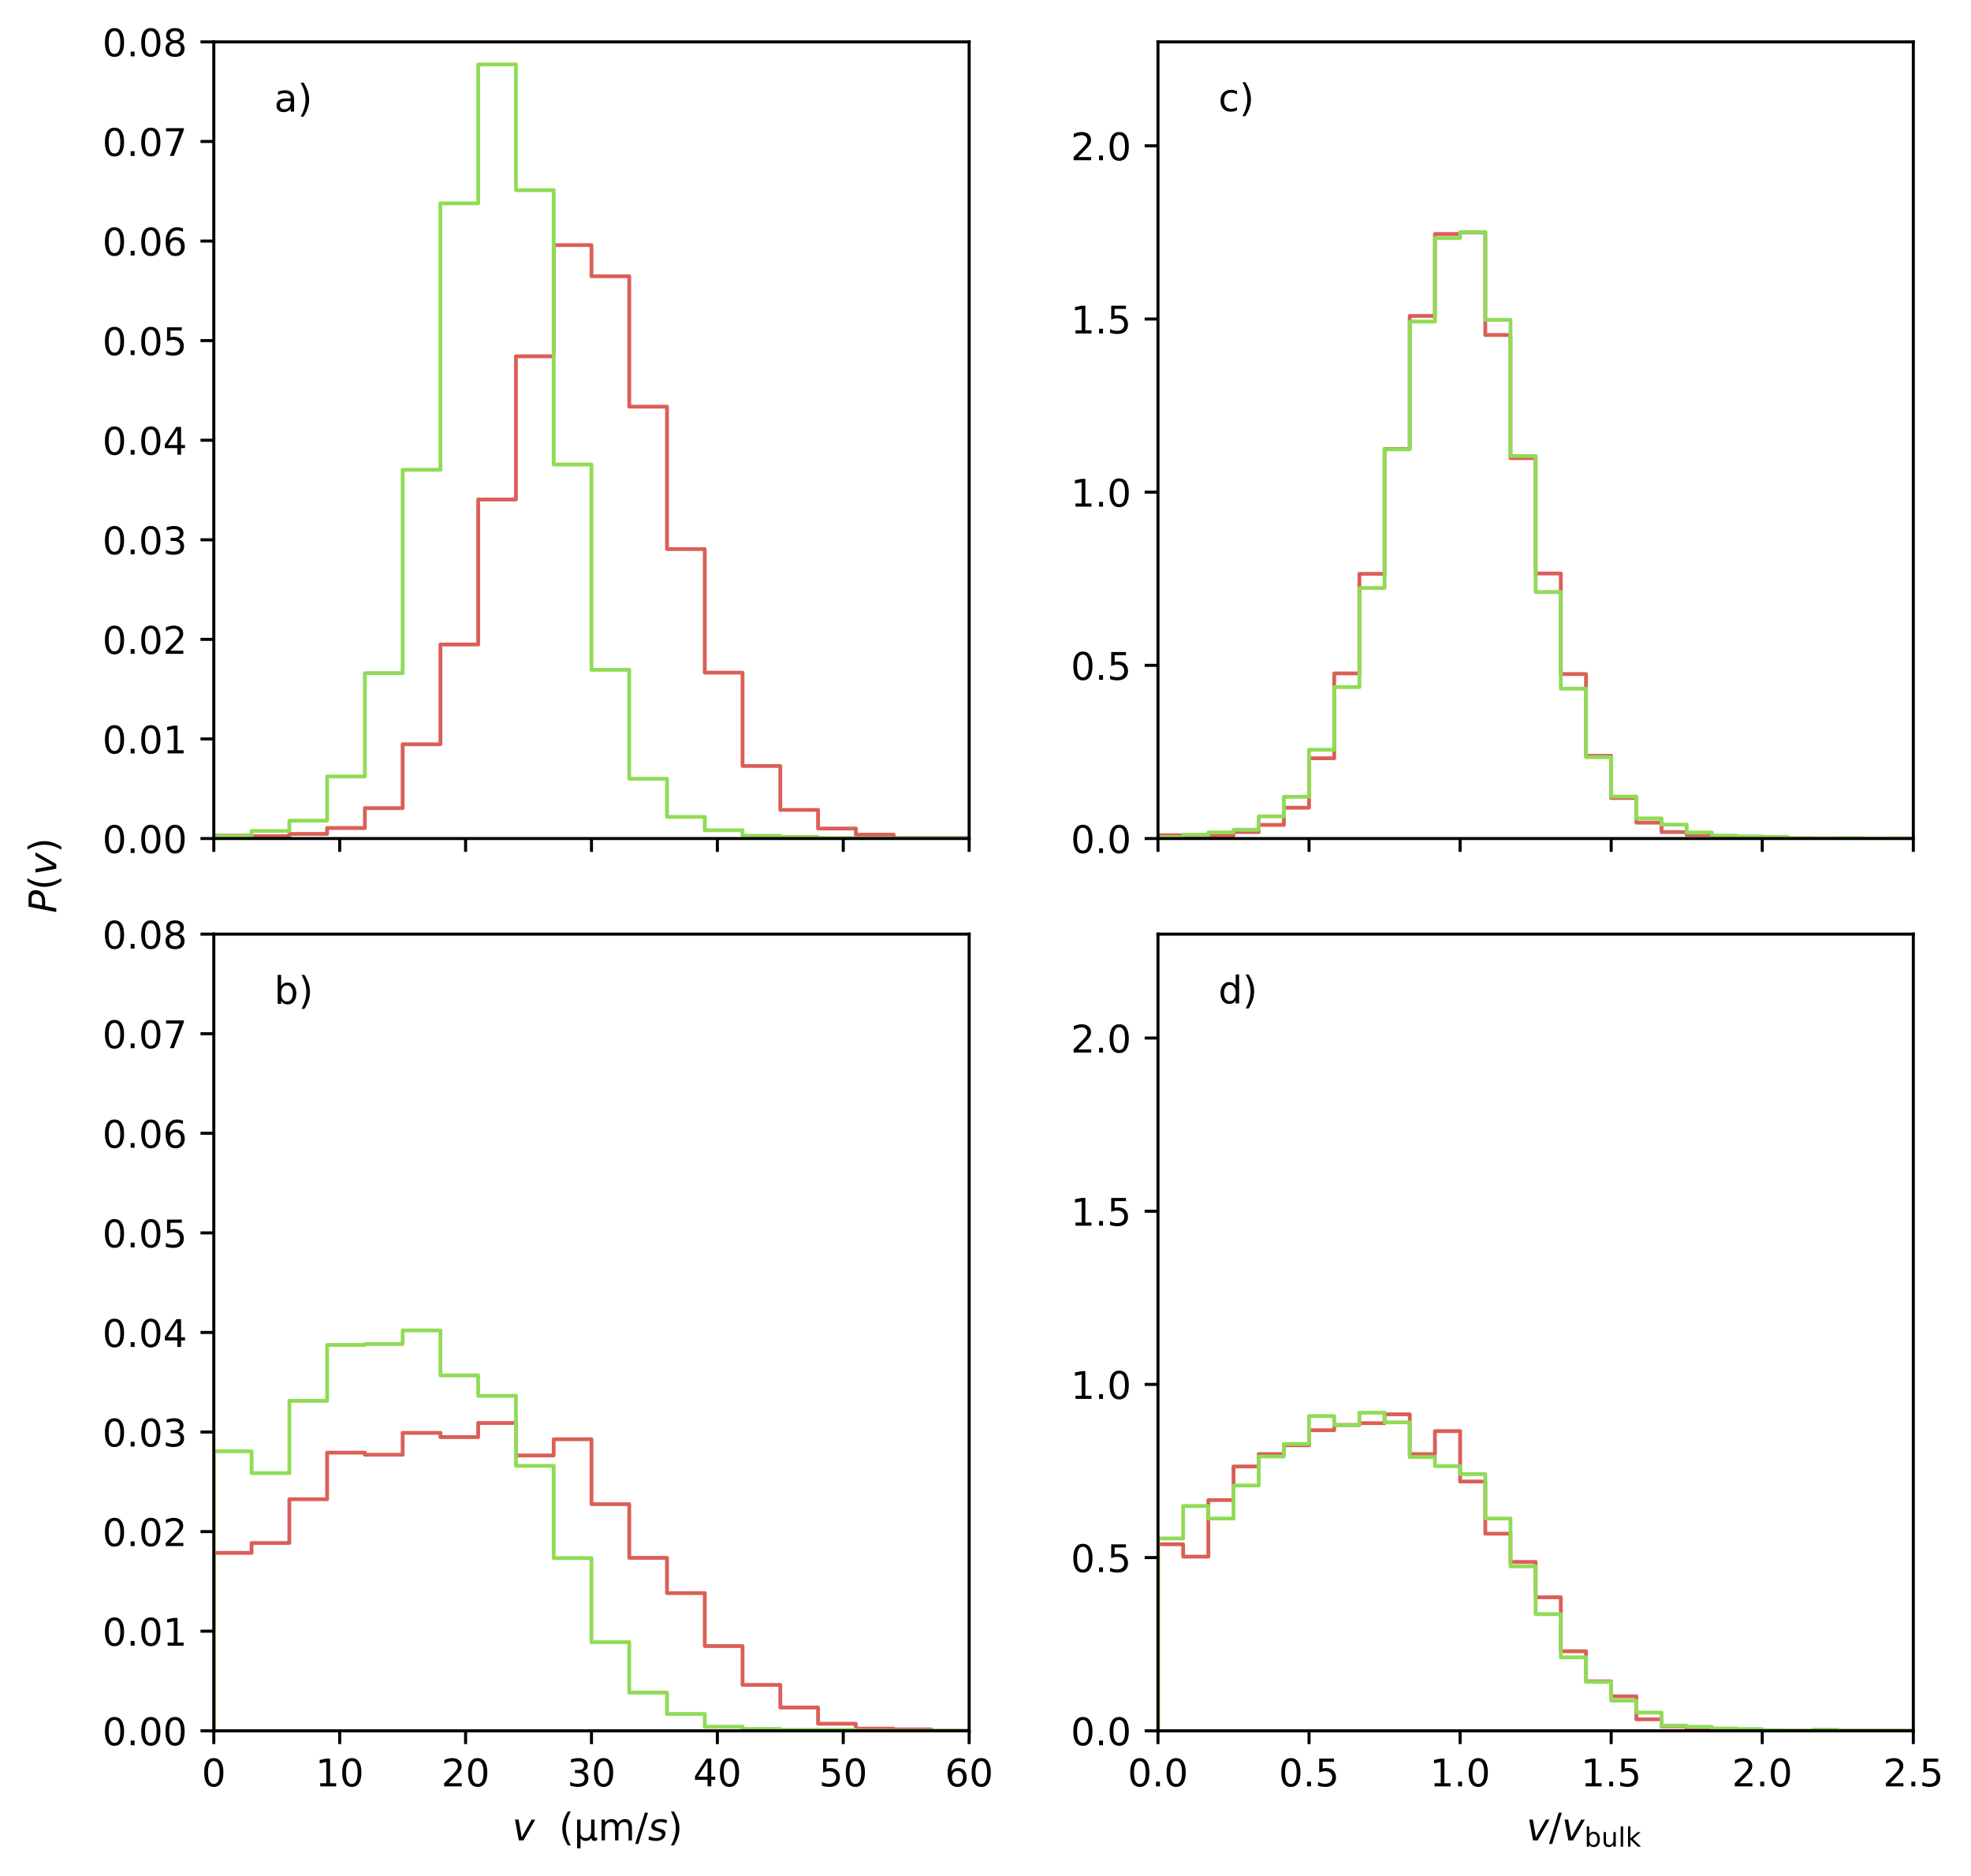 <?xml version="1.0" encoding="utf-8" standalone="no"?>
<!DOCTYPE svg PUBLIC "-//W3C//DTD SVG 1.1//EN"
  "http://www.w3.org/Graphics/SVG/1.1/DTD/svg11.dtd">
<!-- Created with matplotlib (https://matplotlib.org/) -->
<svg height="492.619pt" version="1.1" viewBox="0 0 517.712 492.619" width="517.712pt" xmlns="http://www.w3.org/2000/svg" xmlns:xlink="http://www.w3.org/1999/xlink">
 <defs>
  <style type="text/css">
*{stroke-linecap:butt;stroke-linejoin:round;}
  </style>
 </defs>
 <g id="figure_1">
  <g id="patch_1">
   <path d="M 0 492.619 
L 517.712 492.619 
L 517.712 0 
L 0 0 
z
" style="fill:#ffffff;"/>
  </g>
  <g id="axes_1">
   <g id="patch_2">
    <path d="M 56.16 220.207 
L 254.56 220.207 
L 254.56 10.999 
L 56.16 10.999 
z
" style="fill:#ffffff;"/>
   </g>
   <g id="patch_3">
    <path clip-path="url(#p70bc75ead6)" d="M 56.16 220.207 
L 56.16 219.446 
L 66.08 219.446 
L 66.08 219.573 
L 76 219.573 
L 76 219.002 
L 85.92 219.002 
L 85.92 217.448 
L 95.84 217.448 
L 95.84 212.217 
L 105.76 212.217 
L 105.76 195.443 
L 115.68 195.443 
L 115.68 169.253 
L 125.6 169.253 
L 125.6 131.173 
L 135.52 131.173 
L 135.52 93.568 
L 145.44 93.568 
L 145.44 64.365 
L 155.36 64.365 
L 155.36 72.546 
L 165.28 72.546 
L 165.28 106.79 
L 175.2 106.79 
L 175.2 144.204 
L 185.12 144.204 
L 185.12 176.641 
L 195.04 176.641 
L 195.04 201.151 
L 204.96 201.151 
L 204.96 212.692 
L 214.88 212.692 
L 214.88 217.575 
L 224.8 217.575 
L 224.8 219.192 
L 234.72 219.192 
L 234.72 220.08 
L 244.64 220.08 
L 244.64 220.08 
L 254.56 220.08 
L 254.56 220.207 
" style="fill:none;stroke:#db5f57;stroke-linejoin:miter;"/>
   </g>
   <g id="patch_4">
    <path clip-path="url(#p70bc75ead6)" d="M 56.16 220.207 
L 56.16 219.533 
L 66.08 219.533 
L 66.08 218.209 
L 76 218.209 
L 76 215.515 
L 85.92 215.515 
L 85.92 203.91 
L 95.84 203.91 
L 95.84 176.771 
L 105.76 176.771 
L 105.76 123.369 
L 115.68 123.369 
L 115.68 53.4 
L 125.6 53.4 
L 125.6 16.924 
L 135.52 16.924 
L 135.52 49.944 
L 145.44 49.944 
L 145.44 121.977 
L 155.36 121.977 
L 155.36 175.896 
L 165.28 175.896 
L 165.28 204.516 
L 175.2 204.516 
L 175.2 214.528 
L 185.12 214.528 
L 185.12 218.029 
L 195.04 218.029 
L 195.04 219.488 
L 204.96 219.488 
L 204.96 219.78 
L 214.88 219.78 
L 214.88 220.072 
L 224.8 220.072 
L 224.8 220.184 
L 234.72 220.184 
L 234.72 220.184 
L 244.64 220.184 
L 244.64 220.207 
L 254.56 220.207 
L 254.56 220.207 
" style="fill:none;stroke:#91db57;stroke-linejoin:miter;"/>
   </g>
   <g id="matplotlib.axis_1">
    <g id="xtick_1">
     <g id="line2d_1">
      <defs>
       <path d="M 0 0 
L 0 3.5 
" id="m3696e1595f" style="stroke:#000000;stroke-width:0.8;"/>
      </defs>
      <g>
       <use style="stroke:#000000;stroke-width:0.8;" x="56.16" xlink:href="#m3696e1595f" y="220.207"/>
      </g>
     </g>
    </g>
    <g id="xtick_2">
     <g id="line2d_2">
      <g>
       <use style="stroke:#000000;stroke-width:0.8;" x="89.227" xlink:href="#m3696e1595f" y="220.207"/>
      </g>
     </g>
    </g>
    <g id="xtick_3">
     <g id="line2d_3">
      <g>
       <use style="stroke:#000000;stroke-width:0.8;" x="122.293" xlink:href="#m3696e1595f" y="220.207"/>
      </g>
     </g>
    </g>
    <g id="xtick_4">
     <g id="line2d_4">
      <g>
       <use style="stroke:#000000;stroke-width:0.8;" x="155.36" xlink:href="#m3696e1595f" y="220.207"/>
      </g>
     </g>
    </g>
    <g id="xtick_5">
     <g id="line2d_5">
      <g>
       <use style="stroke:#000000;stroke-width:0.8;" x="188.427" xlink:href="#m3696e1595f" y="220.207"/>
      </g>
     </g>
    </g>
    <g id="xtick_6">
     <g id="line2d_6">
      <g>
       <use style="stroke:#000000;stroke-width:0.8;" x="221.493" xlink:href="#m3696e1595f" y="220.207"/>
      </g>
     </g>
    </g>
    <g id="xtick_7">
     <g id="line2d_7">
      <g>
       <use style="stroke:#000000;stroke-width:0.8;" x="254.56" xlink:href="#m3696e1595f" y="220.207"/>
      </g>
     </g>
    </g>
   </g>
   <g id="matplotlib.axis_2">
    <g id="ytick_1">
     <g id="line2d_8">
      <defs>
       <path d="M 0 0 
L -3.5 0 
" id="md1a0b91391" style="stroke:#000000;stroke-width:0.8;"/>
      </defs>
      <g>
       <use style="stroke:#000000;stroke-width:0.8;" x="56.16" xlink:href="#md1a0b91391" y="220.207"/>
      </g>
     </g>
     <g id="text_1">
      <!-- 0.00 -->
      <defs>
       <path d="M 31.781 66.406 
Q 24.172 66.406 20.328 58.906 
Q 16.5 51.422 16.5 36.375 
Q 16.5 21.391 20.328 13.891 
Q 24.172 6.391 31.781 6.391 
Q 39.453 6.391 43.281 13.891 
Q 47.125 21.391 47.125 36.375 
Q 47.125 51.422 43.281 58.906 
Q 39.453 66.406 31.781 66.406 
z
M 31.781 74.219 
Q 44.047 74.219 50.516 64.516 
Q 56.984 54.828 56.984 36.375 
Q 56.984 17.969 50.516 8.266 
Q 44.047 -1.422 31.781 -1.422 
Q 19.531 -1.422 13.062 8.266 
Q 6.594 17.969 6.594 36.375 
Q 6.594 54.828 13.062 64.516 
Q 19.531 74.219 31.781 74.219 
z
" id="DejaVuSans-48"/>
       <path d="M 10.688 12.406 
L 21 12.406 
L 21 0 
L 10.688 0 
z
" id="DejaVuSans-46"/>
      </defs>
      <g transform="translate(26.894 224.006)scale(0.1 -0.1)">
       <use xlink:href="#DejaVuSans-48"/>
       <use x="63.623" xlink:href="#DejaVuSans-46"/>
       <use x="95.41" xlink:href="#DejaVuSans-48"/>
       <use x="159.033" xlink:href="#DejaVuSans-48"/>
      </g>
     </g>
    </g>
    <g id="ytick_2">
     <g id="line2d_9">
      <g>
       <use style="stroke:#000000;stroke-width:0.8;" x="56.16" xlink:href="#md1a0b91391" y="194.056"/>
      </g>
     </g>
     <g id="text_2">
      <!-- 0.01 -->
      <defs>
       <path d="M 12.406 8.297 
L 28.516 8.297 
L 28.516 63.922 
L 10.984 60.406 
L 10.984 69.391 
L 28.422 72.906 
L 38.281 72.906 
L 38.281 8.297 
L 54.391 8.297 
L 54.391 0 
L 12.406 0 
z
" id="DejaVuSans-49"/>
      </defs>
      <g transform="translate(26.894 197.855)scale(0.1 -0.1)">
       <use xlink:href="#DejaVuSans-48"/>
       <use x="63.623" xlink:href="#DejaVuSans-46"/>
       <use x="95.41" xlink:href="#DejaVuSans-48"/>
       <use x="159.033" xlink:href="#DejaVuSans-49"/>
      </g>
     </g>
    </g>
    <g id="ytick_3">
     <g id="line2d_10">
      <g>
       <use style="stroke:#000000;stroke-width:0.8;" x="56.16" xlink:href="#md1a0b91391" y="167.905"/>
      </g>
     </g>
     <g id="text_3">
      <!-- 0.02 -->
      <defs>
       <path d="M 19.188 8.297 
L 53.609 8.297 
L 53.609 0 
L 7.328 0 
L 7.328 8.297 
Q 12.938 14.109 22.625 23.891 
Q 32.328 33.688 34.812 36.531 
Q 39.547 41.844 41.422 45.531 
Q 43.312 49.219 43.312 52.781 
Q 43.312 58.594 39.234 62.25 
Q 35.156 65.922 28.609 65.922 
Q 23.969 65.922 18.812 64.312 
Q 13.672 62.703 7.812 59.422 
L 7.812 69.391 
Q 13.766 71.781 18.938 73 
Q 24.125 74.219 28.422 74.219 
Q 39.75 74.219 46.484 68.547 
Q 53.219 62.891 53.219 53.422 
Q 53.219 48.922 51.531 44.891 
Q 49.859 40.875 45.406 35.406 
Q 44.188 33.984 37.641 27.219 
Q 31.109 20.453 19.188 8.297 
z
" id="DejaVuSans-50"/>
      </defs>
      <g transform="translate(26.894 171.704)scale(0.1 -0.1)">
       <use xlink:href="#DejaVuSans-48"/>
       <use x="63.623" xlink:href="#DejaVuSans-46"/>
       <use x="95.41" xlink:href="#DejaVuSans-48"/>
       <use x="159.033" xlink:href="#DejaVuSans-50"/>
      </g>
     </g>
    </g>
    <g id="ytick_4">
     <g id="line2d_11">
      <g>
       <use style="stroke:#000000;stroke-width:0.8;" x="56.16" xlink:href="#md1a0b91391" y="141.754"/>
      </g>
     </g>
     <g id="text_4">
      <!-- 0.03 -->
      <defs>
       <path d="M 40.578 39.312 
Q 47.656 37.797 51.625 33 
Q 55.609 28.219 55.609 21.188 
Q 55.609 10.406 48.188 4.484 
Q 40.766 -1.422 27.094 -1.422 
Q 22.516 -1.422 17.656 -0.516 
Q 12.797 0.391 7.625 2.203 
L 7.625 11.719 
Q 11.719 9.328 16.594 8.109 
Q 21.484 6.891 26.812 6.891 
Q 36.078 6.891 40.938 10.547 
Q 45.797 14.203 45.797 21.188 
Q 45.797 27.641 41.281 31.266 
Q 36.766 34.906 28.719 34.906 
L 20.219 34.906 
L 20.219 43.016 
L 29.109 43.016 
Q 36.375 43.016 40.234 45.922 
Q 44.094 48.828 44.094 54.297 
Q 44.094 59.906 40.109 62.906 
Q 36.141 65.922 28.719 65.922 
Q 24.656 65.922 20.016 65.031 
Q 15.375 64.156 9.812 62.312 
L 9.812 71.094 
Q 15.438 72.656 20.344 73.438 
Q 25.25 74.219 29.594 74.219 
Q 40.828 74.219 47.359 69.109 
Q 53.906 64.016 53.906 55.328 
Q 53.906 49.266 50.438 45.094 
Q 46.969 40.922 40.578 39.312 
z
" id="DejaVuSans-51"/>
      </defs>
      <g transform="translate(26.894 145.553)scale(0.1 -0.1)">
       <use xlink:href="#DejaVuSans-48"/>
       <use x="63.623" xlink:href="#DejaVuSans-46"/>
       <use x="95.41" xlink:href="#DejaVuSans-48"/>
       <use x="159.033" xlink:href="#DejaVuSans-51"/>
      </g>
     </g>
    </g>
    <g id="ytick_5">
     <g id="line2d_12">
      <g>
       <use style="stroke:#000000;stroke-width:0.8;" x="56.16" xlink:href="#md1a0b91391" y="115.603"/>
      </g>
     </g>
     <g id="text_5">
      <!-- 0.04 -->
      <defs>
       <path d="M 37.797 64.312 
L 12.891 25.391 
L 37.797 25.391 
z
M 35.203 72.906 
L 47.609 72.906 
L 47.609 25.391 
L 58.016 25.391 
L 58.016 17.188 
L 47.609 17.188 
L 47.609 0 
L 37.797 0 
L 37.797 17.188 
L 4.891 17.188 
L 4.891 26.703 
z
" id="DejaVuSans-52"/>
      </defs>
      <g transform="translate(26.894 119.402)scale(0.1 -0.1)">
       <use xlink:href="#DejaVuSans-48"/>
       <use x="63.623" xlink:href="#DejaVuSans-46"/>
       <use x="95.41" xlink:href="#DejaVuSans-48"/>
       <use x="159.033" xlink:href="#DejaVuSans-52"/>
      </g>
     </g>
    </g>
    <g id="ytick_6">
     <g id="line2d_13">
      <g>
       <use style="stroke:#000000;stroke-width:0.8;" x="56.16" xlink:href="#md1a0b91391" y="89.452"/>
      </g>
     </g>
     <g id="text_6">
      <!-- 0.05 -->
      <defs>
       <path d="M 10.797 72.906 
L 49.516 72.906 
L 49.516 64.594 
L 19.828 64.594 
L 19.828 46.734 
Q 21.969 47.469 24.109 47.828 
Q 26.266 48.188 28.422 48.188 
Q 40.625 48.188 47.75 41.5 
Q 54.891 34.812 54.891 23.391 
Q 54.891 11.625 47.562 5.094 
Q 40.234 -1.422 26.906 -1.422 
Q 22.312 -1.422 17.547 -0.641 
Q 12.797 0.141 7.719 1.703 
L 7.719 11.625 
Q 12.109 9.234 16.797 8.062 
Q 21.484 6.891 26.703 6.891 
Q 35.156 6.891 40.078 11.328 
Q 45.016 15.766 45.016 23.391 
Q 45.016 31 40.078 35.438 
Q 35.156 39.891 26.703 39.891 
Q 22.75 39.891 18.812 39.016 
Q 14.891 38.141 10.797 36.281 
z
" id="DejaVuSans-53"/>
      </defs>
      <g transform="translate(26.894 93.251)scale(0.1 -0.1)">
       <use xlink:href="#DejaVuSans-48"/>
       <use x="63.623" xlink:href="#DejaVuSans-46"/>
       <use x="95.41" xlink:href="#DejaVuSans-48"/>
       <use x="159.033" xlink:href="#DejaVuSans-53"/>
      </g>
     </g>
    </g>
    <g id="ytick_7">
     <g id="line2d_14">
      <g>
       <use style="stroke:#000000;stroke-width:0.8;" x="56.16" xlink:href="#md1a0b91391" y="63.301"/>
      </g>
     </g>
     <g id="text_7">
      <!-- 0.06 -->
      <defs>
       <path d="M 33.016 40.375 
Q 26.375 40.375 22.484 35.828 
Q 18.609 31.297 18.609 23.391 
Q 18.609 15.531 22.484 10.953 
Q 26.375 6.391 33.016 6.391 
Q 39.656 6.391 43.531 10.953 
Q 47.406 15.531 47.406 23.391 
Q 47.406 31.297 43.531 35.828 
Q 39.656 40.375 33.016 40.375 
z
M 52.594 71.297 
L 52.594 62.312 
Q 48.875 64.062 45.094 64.984 
Q 41.312 65.922 37.594 65.922 
Q 27.828 65.922 22.672 59.328 
Q 17.531 52.734 16.797 39.406 
Q 19.672 43.656 24.016 45.922 
Q 28.375 48.188 33.594 48.188 
Q 44.578 48.188 50.953 41.516 
Q 57.328 34.859 57.328 23.391 
Q 57.328 12.156 50.688 5.359 
Q 44.047 -1.422 33.016 -1.422 
Q 20.359 -1.422 13.672 8.266 
Q 6.984 17.969 6.984 36.375 
Q 6.984 53.656 15.188 63.938 
Q 23.391 74.219 37.203 74.219 
Q 40.922 74.219 44.703 73.484 
Q 48.484 72.75 52.594 71.297 
z
" id="DejaVuSans-54"/>
      </defs>
      <g transform="translate(26.894 67.1)scale(0.1 -0.1)">
       <use xlink:href="#DejaVuSans-48"/>
       <use x="63.623" xlink:href="#DejaVuSans-46"/>
       <use x="95.41" xlink:href="#DejaVuSans-48"/>
       <use x="159.033" xlink:href="#DejaVuSans-54"/>
      </g>
     </g>
    </g>
    <g id="ytick_8">
     <g id="line2d_15">
      <g>
       <use style="stroke:#000000;stroke-width:0.8;" x="56.16" xlink:href="#md1a0b91391" y="37.15"/>
      </g>
     </g>
     <g id="text_8">
      <!-- 0.07 -->
      <defs>
       <path d="M 8.203 72.906 
L 55.078 72.906 
L 55.078 68.703 
L 28.609 0 
L 18.312 0 
L 43.219 64.594 
L 8.203 64.594 
z
" id="DejaVuSans-55"/>
      </defs>
      <g transform="translate(26.894 40.949)scale(0.1 -0.1)">
       <use xlink:href="#DejaVuSans-48"/>
       <use x="63.623" xlink:href="#DejaVuSans-46"/>
       <use x="95.41" xlink:href="#DejaVuSans-48"/>
       <use x="159.033" xlink:href="#DejaVuSans-55"/>
      </g>
     </g>
    </g>
    <g id="ytick_9">
     <g id="line2d_16">
      <g>
       <use style="stroke:#000000;stroke-width:0.8;" x="56.16" xlink:href="#md1a0b91391" y="10.999"/>
      </g>
     </g>
     <g id="text_9">
      <!-- 0.08 -->
      <defs>
       <path d="M 31.781 34.625 
Q 24.75 34.625 20.719 30.859 
Q 16.703 27.094 16.703 20.516 
Q 16.703 13.922 20.719 10.156 
Q 24.75 6.391 31.781 6.391 
Q 38.812 6.391 42.859 10.172 
Q 46.922 13.969 46.922 20.516 
Q 46.922 27.094 42.891 30.859 
Q 38.875 34.625 31.781 34.625 
z
M 21.922 38.812 
Q 15.578 40.375 12.031 44.719 
Q 8.5 49.078 8.5 55.328 
Q 8.5 64.062 14.719 69.141 
Q 20.953 74.219 31.781 74.219 
Q 42.672 74.219 48.875 69.141 
Q 55.078 64.062 55.078 55.328 
Q 55.078 49.078 51.531 44.719 
Q 48 40.375 41.703 38.812 
Q 48.828 37.156 52.797 32.312 
Q 56.781 27.484 56.781 20.516 
Q 56.781 9.906 50.312 4.234 
Q 43.844 -1.422 31.781 -1.422 
Q 19.734 -1.422 13.25 4.234 
Q 6.781 9.906 6.781 20.516 
Q 6.781 27.484 10.781 32.312 
Q 14.797 37.156 21.922 38.812 
z
M 18.312 54.391 
Q 18.312 48.734 21.844 45.562 
Q 25.391 42.391 31.781 42.391 
Q 38.141 42.391 41.719 45.562 
Q 45.312 48.734 45.312 54.391 
Q 45.312 60.062 41.719 63.234 
Q 38.141 66.406 31.781 66.406 
Q 25.391 66.406 21.844 63.234 
Q 18.312 60.062 18.312 54.391 
z
" id="DejaVuSans-56"/>
      </defs>
      <g transform="translate(26.894 14.798)scale(0.1 -0.1)">
       <use xlink:href="#DejaVuSans-48"/>
       <use x="63.623" xlink:href="#DejaVuSans-46"/>
       <use x="95.41" xlink:href="#DejaVuSans-48"/>
       <use x="159.033" xlink:href="#DejaVuSans-56"/>
      </g>
     </g>
    </g>
   </g>
   <g id="patch_5">
    <path d="M 56.16 220.207 
L 56.16 10.999 
" style="fill:none;stroke:#000000;stroke-linecap:square;stroke-linejoin:miter;stroke-width:0.8;"/>
   </g>
   <g id="patch_6">
    <path d="M 254.56 220.207 
L 254.56 10.999 
" style="fill:none;stroke:#000000;stroke-linecap:square;stroke-linejoin:miter;stroke-width:0.8;"/>
   </g>
   <g id="patch_7">
    <path d="M 56.16 220.207 
L 254.56 220.207 
" style="fill:none;stroke:#000000;stroke-linecap:square;stroke-linejoin:miter;stroke-width:0.8;"/>
   </g>
   <g id="patch_8">
    <path d="M 56.16 10.999 
L 254.56 10.999 
" style="fill:none;stroke:#000000;stroke-linecap:square;stroke-linejoin:miter;stroke-width:0.8;"/>
   </g>
   <g id="text_10">
    <!-- a) -->
    <defs>
     <path d="M 34.281 27.484 
Q 23.391 27.484 19.188 25 
Q 14.984 22.516 14.984 16.5 
Q 14.984 11.719 18.141 8.906 
Q 21.297 6.109 26.703 6.109 
Q 34.188 6.109 38.703 11.406 
Q 43.219 16.703 43.219 25.484 
L 43.219 27.484 
z
M 52.203 31.203 
L 52.203 0 
L 43.219 0 
L 43.219 8.297 
Q 40.141 3.328 35.547 0.953 
Q 30.953 -1.422 24.312 -1.422 
Q 15.922 -1.422 10.953 3.297 
Q 6 8.016 6 15.922 
Q 6 25.141 12.172 29.828 
Q 18.359 34.516 30.609 34.516 
L 43.219 34.516 
L 43.219 35.406 
Q 43.219 41.609 39.141 45 
Q 35.062 48.391 27.688 48.391 
Q 23 48.391 18.547 47.266 
Q 14.109 46.141 10.016 43.891 
L 10.016 52.203 
Q 14.938 54.109 19.578 55.047 
Q 24.219 56 28.609 56 
Q 40.484 56 46.344 49.844 
Q 52.203 43.703 52.203 31.203 
z
" id="DejaVuSans-97"/>
     <path d="M 8.016 75.875 
L 15.828 75.875 
Q 23.141 64.359 26.781 53.312 
Q 30.422 42.281 30.422 31.391 
Q 30.422 20.453 26.781 9.375 
Q 23.141 -1.703 15.828 -13.188 
L 8.016 -13.188 
Q 14.5 -2 17.703 9.062 
Q 20.906 20.125 20.906 31.391 
Q 20.906 42.672 17.703 53.656 
Q 14.5 64.656 8.016 75.875 
z
" id="DejaVuSans-41"/>
    </defs>
    <g transform="translate(72.032 29.305)scale(0.1 -0.1)">
     <use xlink:href="#DejaVuSans-97"/>
     <use x="61.279" xlink:href="#DejaVuSans-41"/>
    </g>
   </g>
  </g>
  <g id="axes_2">
   <g id="patch_9">
    <path d="M 304.16 220.207 
L 502.56 220.207 
L 502.56 10.999 
L 304.16 10.999 
z
" style="fill:#ffffff;"/>
   </g>
   <g id="patch_10">
    <path clip-path="url(#p569c88ba1d)" d="M 304.16 220.207 
L 304.16 219.333 
L 310.773 219.333 
L 310.773 219.651 
L 317.387 219.651 
L 317.387 219.413 
L 324 219.413 
L 324 218.5 
L 330.613 218.5 
L 330.613 216.634 
L 337.227 216.634 
L 337.227 212.108 
L 343.84 212.108 
L 343.84 199.125 
L 350.453 199.125 
L 350.453 176.853 
L 357.067 176.853 
L 357.067 150.689 
L 363.68 150.689 
L 363.68 117.896 
L 370.293 117.896 
L 370.293 82.958 
L 376.907 82.958 
L 376.907 61.44 
L 383.52 61.44 
L 383.52 61.043 
L 390.133 61.043 
L 390.133 87.961 
L 396.747 87.961 
L 396.747 120.317 
L 403.36 120.317 
L 403.36 150.61 
L 409.973 150.61 
L 409.973 177.011 
L 416.587 177.011 
L 416.587 198.49 
L 423.2 198.49 
L 423.2 209.567 
L 429.813 209.567 
L 429.813 216.038 
L 436.427 216.038 
L 436.427 218.5 
L 443.04 218.5 
L 443.04 219.254 
L 449.653 219.254 
L 449.653 220.048 
L 456.267 220.048 
L 456.267 220.088 
L 462.88 220.088 
L 462.88 220.167 
L 469.493 220.167 
L 469.493 220.167 
L 476.107 220.167 
L 476.107 220.207 
L 482.72 220.207 
L 482.72 220.207 
L 489.333 220.207 
L 489.333 220.207 
L 495.947 220.207 
L 495.947 220.207 
L 502.56 220.207 
L 502.56 220.207 
" style="fill:none;stroke:#db5f57;stroke-linejoin:miter;"/>
   </g>
   <g id="patch_11">
    <path clip-path="url(#p569c88ba1d)" d="M 304.16 220.207 
L 304.16 219.841 
L 310.773 219.841 
L 310.773 219.223 
L 317.387 219.223 
L 317.387 218.605 
L 324 218.605 
L 324 217.902 
L 330.613 217.902 
L 330.613 214.388 
L 337.227 214.388 
L 337.227 209.245 
L 343.84 209.245 
L 343.84 196.905 
L 350.453 196.905 
L 350.453 180.434 
L 357.067 180.434 
L 357.067 154.406 
L 363.68 154.406 
L 363.68 118.006 
L 370.293 118.006 
L 370.293 84.445 
L 376.907 84.445 
L 376.907 62.521 
L 383.52 62.521 
L 383.52 60.947 
L 390.133 60.947 
L 390.133 83.995 
L 396.747 83.995 
L 396.747 119.749 
L 403.36 119.749 
L 403.36 155.474 
L 409.973 155.474 
L 409.973 180.856 
L 416.587 180.856 
L 416.587 198.845 
L 423.2 198.845 
L 423.2 209.188 
L 429.813 209.188 
L 429.813 214.922 
L 436.427 214.922 
L 436.427 216.553 
L 443.04 216.553 
L 443.04 218.633 
L 449.653 218.633 
L 449.653 219.448 
L 456.267 219.448 
L 456.267 219.645 
L 462.88 219.645 
L 462.88 219.757 
L 469.493 219.757 
L 469.493 220.122 
L 476.107 220.122 
L 476.107 220.151 
L 482.72 220.151 
L 482.72 220.094 
L 489.333 220.094 
L 489.333 220.207 
L 495.947 220.207 
L 495.947 220.179 
L 502.56 220.179 
L 502.56 220.207 
" style="fill:none;stroke:#91db57;stroke-linejoin:miter;"/>
   </g>
   <g id="matplotlib.axis_3">
    <g id="xtick_8">
     <g id="line2d_17">
      <g>
       <use style="stroke:#000000;stroke-width:0.8;" x="304.16" xlink:href="#m3696e1595f" y="220.207"/>
      </g>
     </g>
    </g>
    <g id="xtick_9">
     <g id="line2d_18">
      <g>
       <use style="stroke:#000000;stroke-width:0.8;" x="343.84" xlink:href="#m3696e1595f" y="220.207"/>
      </g>
     </g>
    </g>
    <g id="xtick_10">
     <g id="line2d_19">
      <g>
       <use style="stroke:#000000;stroke-width:0.8;" x="383.52" xlink:href="#m3696e1595f" y="220.207"/>
      </g>
     </g>
    </g>
    <g id="xtick_11">
     <g id="line2d_20">
      <g>
       <use style="stroke:#000000;stroke-width:0.8;" x="423.2" xlink:href="#m3696e1595f" y="220.207"/>
      </g>
     </g>
    </g>
    <g id="xtick_12">
     <g id="line2d_21">
      <g>
       <use style="stroke:#000000;stroke-width:0.8;" x="462.88" xlink:href="#m3696e1595f" y="220.207"/>
      </g>
     </g>
    </g>
    <g id="xtick_13">
     <g id="line2d_22">
      <g>
       <use style="stroke:#000000;stroke-width:0.8;" x="502.56" xlink:href="#m3696e1595f" y="220.207"/>
      </g>
     </g>
    </g>
   </g>
   <g id="matplotlib.axis_4">
    <g id="ytick_10">
     <g id="line2d_23">
      <g>
       <use style="stroke:#000000;stroke-width:0.8;" x="304.16" xlink:href="#md1a0b91391" y="220.207"/>
      </g>
     </g>
     <g id="text_11">
      <!-- 0.0 -->
      <g transform="translate(281.257 224.006)scale(0.1 -0.1)">
       <use xlink:href="#DejaVuSans-48"/>
       <use x="63.623" xlink:href="#DejaVuSans-46"/>
       <use x="95.41" xlink:href="#DejaVuSans-48"/>
      </g>
     </g>
    </g>
    <g id="ytick_11">
     <g id="line2d_24">
      <g>
       <use style="stroke:#000000;stroke-width:0.8;" x="304.16" xlink:href="#md1a0b91391" y="174.727"/>
      </g>
     </g>
     <g id="text_12">
      <!-- 0.5 -->
      <g transform="translate(281.257 178.526)scale(0.1 -0.1)">
       <use xlink:href="#DejaVuSans-48"/>
       <use x="63.623" xlink:href="#DejaVuSans-46"/>
       <use x="95.41" xlink:href="#DejaVuSans-53"/>
      </g>
     </g>
    </g>
    <g id="ytick_12">
     <g id="line2d_25">
      <g>
       <use style="stroke:#000000;stroke-width:0.8;" x="304.16" xlink:href="#md1a0b91391" y="129.247"/>
      </g>
     </g>
     <g id="text_13">
      <!-- 1.0 -->
      <g transform="translate(281.257 133.046)scale(0.1 -0.1)">
       <use xlink:href="#DejaVuSans-49"/>
       <use x="63.623" xlink:href="#DejaVuSans-46"/>
       <use x="95.41" xlink:href="#DejaVuSans-48"/>
      </g>
     </g>
    </g>
    <g id="ytick_13">
     <g id="line2d_26">
      <g>
       <use style="stroke:#000000;stroke-width:0.8;" x="304.16" xlink:href="#md1a0b91391" y="83.767"/>
      </g>
     </g>
     <g id="text_14">
      <!-- 1.5 -->
      <g transform="translate(281.257 87.566)scale(0.1 -0.1)">
       <use xlink:href="#DejaVuSans-49"/>
       <use x="63.623" xlink:href="#DejaVuSans-46"/>
       <use x="95.41" xlink:href="#DejaVuSans-53"/>
      </g>
     </g>
    </g>
    <g id="ytick_14">
     <g id="line2d_27">
      <g>
       <use style="stroke:#000000;stroke-width:0.8;" x="304.16" xlink:href="#md1a0b91391" y="38.287"/>
      </g>
     </g>
     <g id="text_15">
      <!-- 2.0 -->
      <g transform="translate(281.257 42.086)scale(0.1 -0.1)">
       <use xlink:href="#DejaVuSans-50"/>
       <use x="63.623" xlink:href="#DejaVuSans-46"/>
       <use x="95.41" xlink:href="#DejaVuSans-48"/>
      </g>
     </g>
    </g>
   </g>
   <g id="patch_12">
    <path d="M 304.16 220.207 
L 304.16 10.999 
" style="fill:none;stroke:#000000;stroke-linecap:square;stroke-linejoin:miter;stroke-width:0.8;"/>
   </g>
   <g id="patch_13">
    <path d="M 502.56 220.207 
L 502.56 10.999 
" style="fill:none;stroke:#000000;stroke-linecap:square;stroke-linejoin:miter;stroke-width:0.8;"/>
   </g>
   <g id="patch_14">
    <path d="M 304.16 220.207 
L 502.56 220.207 
" style="fill:none;stroke:#000000;stroke-linecap:square;stroke-linejoin:miter;stroke-width:0.8;"/>
   </g>
   <g id="patch_15">
    <path d="M 304.16 10.999 
L 502.56 10.999 
" style="fill:none;stroke:#000000;stroke-linecap:square;stroke-linejoin:miter;stroke-width:0.8;"/>
   </g>
   <g id="text_16">
    <!-- c) -->
    <defs>
     <path d="M 48.781 52.594 
L 48.781 44.188 
Q 44.969 46.297 41.141 47.344 
Q 37.312 48.391 33.406 48.391 
Q 24.656 48.391 19.812 42.844 
Q 14.984 37.312 14.984 27.297 
Q 14.984 17.281 19.812 11.734 
Q 24.656 6.203 33.406 6.203 
Q 37.312 6.203 41.141 7.25 
Q 44.969 8.297 48.781 10.406 
L 48.781 2.094 
Q 45.016 0.344 40.984 -0.531 
Q 36.969 -1.422 32.422 -1.422 
Q 20.062 -1.422 12.781 6.344 
Q 5.516 14.109 5.516 27.297 
Q 5.516 40.672 12.859 48.328 
Q 20.219 56 33.016 56 
Q 37.156 56 41.109 55.141 
Q 45.062 54.297 48.781 52.594 
z
" id="DejaVuSans-99"/>
    </defs>
    <g transform="translate(320.032 29.191)scale(0.1 -0.1)">
     <use xlink:href="#DejaVuSans-99"/>
     <use x="54.98" xlink:href="#DejaVuSans-41"/>
    </g>
   </g>
  </g>
  <g id="axes_3">
   <g id="patch_16">
    <path d="M 56.16 454.519 
L 254.56 454.519 
L 254.56 245.312 
L 56.16 245.312 
z
" style="fill:#ffffff;"/>
   </g>
   <g id="patch_17">
    <path clip-path="url(#p8018d215cc)" d="M 56.16 454.519 
L 56.16 407.801 
L 66.08 407.801 
L 66.08 405.206 
L 76 405.206 
L 76 393.712 
L 85.92 393.712 
L 85.92 381.476 
L 95.84 381.476 
L 95.84 382.032 
L 105.76 382.032 
L 105.76 376.285 
L 115.68 376.285 
L 115.68 377.397 
L 125.6 377.397 
L 125.6 373.69 
L 135.52 373.69 
L 135.52 382.218 
L 145.44 382.218 
L 145.44 377.954 
L 155.36 377.954 
L 155.36 395.009 
L 165.28 395.009 
L 165.28 409.099 
L 175.2 409.099 
L 175.2 418.368 
L 185.12 418.368 
L 185.12 432.273 
L 195.04 432.273 
L 195.04 442.469 
L 204.96 442.469 
L 204.96 448.401 
L 214.88 448.401 
L 214.88 452.665 
L 224.8 452.665 
L 224.8 453.963 
L 234.72 453.963 
L 234.72 454.148 
L 244.64 454.148 
L 244.64 454.519 
L 254.56 454.519 
L 254.56 454.519 
" style="fill:none;stroke:#db5f57;stroke-linejoin:miter;"/>
   </g>
   <g id="patch_18">
    <path clip-path="url(#p8018d215cc)" d="M 56.16 454.519 
L 56.16 381.122 
L 66.08 381.122 
L 66.08 386.85 
L 76 386.85 
L 76 367.875 
L 85.92 367.875 
L 85.92 353.195 
L 95.84 353.195 
L 95.84 352.956 
L 105.76 352.956 
L 105.76 349.376 
L 115.68 349.376 
L 115.68 361.191 
L 125.6 361.191 
L 125.6 366.562 
L 135.52 366.562 
L 135.52 384.941 
L 145.44 384.941 
L 145.44 409.168 
L 155.36 409.168 
L 155.36 431.247 
L 165.28 431.247 
L 165.28 444.494 
L 175.2 444.494 
L 175.2 450.103 
L 185.12 450.103 
L 185.12 453.445 
L 195.04 453.445 
L 195.04 454.042 
L 204.96 454.042 
L 204.96 454.281 
L 214.88 454.281 
L 214.88 454.281 
L 224.8 454.281 
L 224.8 454.519 
L 234.72 454.519 
L 234.72 454.519 
L 244.64 454.519 
L 244.64 454.519 
L 254.56 454.519 
L 254.56 454.519 
" style="fill:none;stroke:#91db57;stroke-linejoin:miter;"/>
   </g>
   <g id="matplotlib.axis_5">
    <g id="xtick_14">
     <g id="line2d_28">
      <g>
       <use style="stroke:#000000;stroke-width:0.8;" x="56.16" xlink:href="#m3696e1595f" y="454.519"/>
      </g>
     </g>
     <g id="text_17">
      <!-- 0 -->
      <g transform="translate(52.979 469.118)scale(0.1 -0.1)">
       <use xlink:href="#DejaVuSans-48"/>
      </g>
     </g>
    </g>
    <g id="xtick_15">
     <g id="line2d_29">
      <g>
       <use style="stroke:#000000;stroke-width:0.8;" x="89.227" xlink:href="#m3696e1595f" y="454.519"/>
      </g>
     </g>
     <g id="text_18">
      <!-- 10 -->
      <g transform="translate(82.864 469.118)scale(0.1 -0.1)">
       <use xlink:href="#DejaVuSans-49"/>
       <use x="63.623" xlink:href="#DejaVuSans-48"/>
      </g>
     </g>
    </g>
    <g id="xtick_16">
     <g id="line2d_30">
      <g>
       <use style="stroke:#000000;stroke-width:0.8;" x="122.293" xlink:href="#m3696e1595f" y="454.519"/>
      </g>
     </g>
     <g id="text_19">
      <!-- 20 -->
      <g transform="translate(115.931 469.118)scale(0.1 -0.1)">
       <use xlink:href="#DejaVuSans-50"/>
       <use x="63.623" xlink:href="#DejaVuSans-48"/>
      </g>
     </g>
    </g>
    <g id="xtick_17">
     <g id="line2d_31">
      <g>
       <use style="stroke:#000000;stroke-width:0.8;" x="155.36" xlink:href="#m3696e1595f" y="454.519"/>
      </g>
     </g>
     <g id="text_20">
      <!-- 30 -->
      <g transform="translate(148.998 469.118)scale(0.1 -0.1)">
       <use xlink:href="#DejaVuSans-51"/>
       <use x="63.623" xlink:href="#DejaVuSans-48"/>
      </g>
     </g>
    </g>
    <g id="xtick_18">
     <g id="line2d_32">
      <g>
       <use style="stroke:#000000;stroke-width:0.8;" x="188.427" xlink:href="#m3696e1595f" y="454.519"/>
      </g>
     </g>
     <g id="text_21">
      <!-- 40 -->
      <g transform="translate(182.064 469.118)scale(0.1 -0.1)">
       <use xlink:href="#DejaVuSans-52"/>
       <use x="63.623" xlink:href="#DejaVuSans-48"/>
      </g>
     </g>
    </g>
    <g id="xtick_19">
     <g id="line2d_33">
      <g>
       <use style="stroke:#000000;stroke-width:0.8;" x="221.493" xlink:href="#m3696e1595f" y="454.519"/>
      </g>
     </g>
     <g id="text_22">
      <!-- 50 -->
      <g transform="translate(215.131 469.118)scale(0.1 -0.1)">
       <use xlink:href="#DejaVuSans-53"/>
       <use x="63.623" xlink:href="#DejaVuSans-48"/>
      </g>
     </g>
    </g>
    <g id="xtick_20">
     <g id="line2d_34">
      <g>
       <use style="stroke:#000000;stroke-width:0.8;" x="254.56" xlink:href="#m3696e1595f" y="454.519"/>
      </g>
     </g>
     <g id="text_23">
      <!-- 60 -->
      <g transform="translate(248.197 469.118)scale(0.1 -0.1)">
       <use xlink:href="#DejaVuSans-54"/>
       <use x="63.623" xlink:href="#DejaVuSans-48"/>
      </g>
     </g>
    </g>
   </g>
   <g id="matplotlib.axis_6">
    <g id="ytick_15">
     <g id="line2d_35">
      <g>
       <use style="stroke:#000000;stroke-width:0.8;" x="56.16" xlink:href="#md1a0b91391" y="454.519"/>
      </g>
     </g>
     <g id="text_24">
      <!-- 0.00 -->
      <g transform="translate(26.894 458.318)scale(0.1 -0.1)">
       <use xlink:href="#DejaVuSans-48"/>
       <use x="63.623" xlink:href="#DejaVuSans-46"/>
       <use x="95.41" xlink:href="#DejaVuSans-48"/>
       <use x="159.033" xlink:href="#DejaVuSans-48"/>
      </g>
     </g>
    </g>
    <g id="ytick_16">
     <g id="line2d_36">
      <g>
       <use style="stroke:#000000;stroke-width:0.8;" x="56.16" xlink:href="#md1a0b91391" y="428.368"/>
      </g>
     </g>
     <g id="text_25">
      <!-- 0.01 -->
      <g transform="translate(26.894 432.167)scale(0.1 -0.1)">
       <use xlink:href="#DejaVuSans-48"/>
       <use x="63.623" xlink:href="#DejaVuSans-46"/>
       <use x="95.41" xlink:href="#DejaVuSans-48"/>
       <use x="159.033" xlink:href="#DejaVuSans-49"/>
      </g>
     </g>
    </g>
    <g id="ytick_17">
     <g id="line2d_37">
      <g>
       <use style="stroke:#000000;stroke-width:0.8;" x="56.16" xlink:href="#md1a0b91391" y="402.217"/>
      </g>
     </g>
     <g id="text_26">
      <!-- 0.02 -->
      <g transform="translate(26.894 406.017)scale(0.1 -0.1)">
       <use xlink:href="#DejaVuSans-48"/>
       <use x="63.623" xlink:href="#DejaVuSans-46"/>
       <use x="95.41" xlink:href="#DejaVuSans-48"/>
       <use x="159.033" xlink:href="#DejaVuSans-50"/>
      </g>
     </g>
    </g>
    <g id="ytick_18">
     <g id="line2d_38">
      <g>
       <use style="stroke:#000000;stroke-width:0.8;" x="56.16" xlink:href="#md1a0b91391" y="376.066"/>
      </g>
     </g>
     <g id="text_27">
      <!-- 0.03 -->
      <g transform="translate(26.894 379.866)scale(0.1 -0.1)">
       <use xlink:href="#DejaVuSans-48"/>
       <use x="63.623" xlink:href="#DejaVuSans-46"/>
       <use x="95.41" xlink:href="#DejaVuSans-48"/>
       <use x="159.033" xlink:href="#DejaVuSans-51"/>
      </g>
     </g>
    </g>
    <g id="ytick_19">
     <g id="line2d_39">
      <g>
       <use style="stroke:#000000;stroke-width:0.8;" x="56.16" xlink:href="#md1a0b91391" y="349.915"/>
      </g>
     </g>
     <g id="text_28">
      <!-- 0.04 -->
      <g transform="translate(26.894 353.715)scale(0.1 -0.1)">
       <use xlink:href="#DejaVuSans-48"/>
       <use x="63.623" xlink:href="#DejaVuSans-46"/>
       <use x="95.41" xlink:href="#DejaVuSans-48"/>
       <use x="159.033" xlink:href="#DejaVuSans-52"/>
      </g>
     </g>
    </g>
    <g id="ytick_20">
     <g id="line2d_40">
      <g>
       <use style="stroke:#000000;stroke-width:0.8;" x="56.16" xlink:href="#md1a0b91391" y="323.765"/>
      </g>
     </g>
     <g id="text_29">
      <!-- 0.05 -->
      <g transform="translate(26.894 327.564)scale(0.1 -0.1)">
       <use xlink:href="#DejaVuSans-48"/>
       <use x="63.623" xlink:href="#DejaVuSans-46"/>
       <use x="95.41" xlink:href="#DejaVuSans-48"/>
       <use x="159.033" xlink:href="#DejaVuSans-53"/>
      </g>
     </g>
    </g>
    <g id="ytick_21">
     <g id="line2d_41">
      <g>
       <use style="stroke:#000000;stroke-width:0.8;" x="56.16" xlink:href="#md1a0b91391" y="297.614"/>
      </g>
     </g>
     <g id="text_30">
      <!-- 0.06 -->
      <g transform="translate(26.894 301.413)scale(0.1 -0.1)">
       <use xlink:href="#DejaVuSans-48"/>
       <use x="63.623" xlink:href="#DejaVuSans-46"/>
       <use x="95.41" xlink:href="#DejaVuSans-48"/>
       <use x="159.033" xlink:href="#DejaVuSans-54"/>
      </g>
     </g>
    </g>
    <g id="ytick_22">
     <g id="line2d_42">
      <g>
       <use style="stroke:#000000;stroke-width:0.8;" x="56.16" xlink:href="#md1a0b91391" y="271.463"/>
      </g>
     </g>
     <g id="text_31">
      <!-- 0.07 -->
      <g transform="translate(26.894 275.262)scale(0.1 -0.1)">
       <use xlink:href="#DejaVuSans-48"/>
       <use x="63.623" xlink:href="#DejaVuSans-46"/>
       <use x="95.41" xlink:href="#DejaVuSans-48"/>
       <use x="159.033" xlink:href="#DejaVuSans-55"/>
      </g>
     </g>
    </g>
    <g id="ytick_23">
     <g id="line2d_43">
      <g>
       <use style="stroke:#000000;stroke-width:0.8;" x="56.16" xlink:href="#md1a0b91391" y="245.312"/>
      </g>
     </g>
     <g id="text_32">
      <!-- 0.08 -->
      <g transform="translate(26.894 249.111)scale(0.1 -0.1)">
       <use xlink:href="#DejaVuSans-48"/>
       <use x="63.623" xlink:href="#DejaVuSans-46"/>
       <use x="95.41" xlink:href="#DejaVuSans-48"/>
       <use x="159.033" xlink:href="#DejaVuSans-56"/>
      </g>
     </g>
    </g>
   </g>
   <g id="patch_19">
    <path d="M 56.16 454.519 
L 56.16 245.312 
" style="fill:none;stroke:#000000;stroke-linecap:square;stroke-linejoin:miter;stroke-width:0.8;"/>
   </g>
   <g id="patch_20">
    <path d="M 254.56 454.519 
L 254.56 245.312 
" style="fill:none;stroke:#000000;stroke-linecap:square;stroke-linejoin:miter;stroke-width:0.8;"/>
   </g>
   <g id="patch_21">
    <path d="M 56.16 454.519 
L 254.56 454.519 
" style="fill:none;stroke:#000000;stroke-linecap:square;stroke-linejoin:miter;stroke-width:0.8;"/>
   </g>
   <g id="patch_22">
    <path d="M 56.16 245.312 
L 254.56 245.312 
" style="fill:none;stroke:#000000;stroke-linecap:square;stroke-linejoin:miter;stroke-width:0.8;"/>
   </g>
   <g id="text_33">
    <!-- b) -->
    <defs>
     <path d="M 48.688 27.297 
Q 48.688 37.203 44.609 42.844 
Q 40.531 48.484 33.406 48.484 
Q 26.266 48.484 22.188 42.844 
Q 18.109 37.203 18.109 27.297 
Q 18.109 17.391 22.188 11.75 
Q 26.266 6.109 33.406 6.109 
Q 40.531 6.109 44.609 11.75 
Q 48.688 17.391 48.688 27.297 
z
M 18.109 46.391 
Q 20.953 51.266 25.266 53.625 
Q 29.594 56 35.594 56 
Q 45.562 56 51.781 48.094 
Q 58.016 40.188 58.016 27.297 
Q 58.016 14.406 51.781 6.484 
Q 45.562 -1.422 35.594 -1.422 
Q 29.594 -1.422 25.266 0.953 
Q 20.953 3.328 18.109 8.203 
L 18.109 0 
L 9.078 0 
L 9.078 75.984 
L 18.109 75.984 
z
" id="DejaVuSans-98"/>
    </defs>
    <g transform="translate(72.032 263.617)scale(0.1 -0.1)">
     <use xlink:href="#DejaVuSans-98"/>
     <use x="63.477" xlink:href="#DejaVuSans-41"/>
    </g>
   </g>
  </g>
  <g id="axes_4">
   <g id="patch_23">
    <path d="M 304.16 454.519 
L 502.56 454.519 
L 502.56 245.312 
L 304.16 245.312 
z
" style="fill:#ffffff;"/>
   </g>
   <g id="patch_24">
    <path clip-path="url(#p9d40237d21)" d="M 304.16 454.519 
L 304.16 405.538 
L 310.773 405.538 
L 310.773 408.788 
L 317.387 408.788 
L 317.387 393.931 
L 324 393.931 
L 324 385.11 
L 330.613 385.11 
L 330.613 381.86 
L 337.227 381.86 
L 337.227 379.538 
L 343.84 379.538 
L 343.84 375.592 
L 350.453 375.592 
L 350.453 374.199 
L 357.067 374.199 
L 357.067 373.735 
L 363.68 373.735 
L 363.68 371.413 
L 370.293 371.413 
L 370.293 381.86 
L 376.907 381.86 
L 376.907 375.824 
L 383.52 375.824 
L 383.52 389.056 
L 390.133 389.056 
L 390.133 402.752 
L 396.747 402.752 
L 396.747 410.181 
L 403.36 410.181 
L 403.36 419.466 
L 409.973 419.466 
L 409.973 433.627 
L 416.587 433.627 
L 416.587 441.519 
L 423.2 441.519 
L 423.2 445.466 
L 429.813 445.466 
L 429.813 451.501 
L 436.427 451.501 
L 436.427 453.359 
L 443.04 453.359 
L 443.04 454.055 
L 449.653 454.055 
L 449.653 454.055 
L 456.267 454.055 
L 456.267 454.519 
L 462.88 454.519 
L 462.88 454.519 
L 469.493 454.519 
L 469.493 454.519 
L 476.107 454.519 
L 476.107 454.519 
L 482.72 454.519 
L 482.72 454.519 
L 489.333 454.519 
L 489.333 454.519 
L 495.947 454.519 
L 495.947 454.519 
L 502.56 454.519 
L 502.56 454.519 
" style="fill:none;stroke:#db5f57;stroke-linejoin:miter;"/>
   </g>
   <g id="patch_25">
    <path clip-path="url(#p9d40237d21)" d="M 304.16 454.519 
L 304.16 404.008 
L 310.773 404.008 
L 310.773 395.49 
L 317.387 395.49 
L 317.387 398.778 
L 324 398.778 
L 324 390.11 
L 330.613 390.11 
L 330.613 382.489 
L 337.227 382.489 
L 337.227 379.201 
L 343.84 379.201 
L 343.84 371.878 
L 350.453 371.878 
L 350.453 374.269 
L 357.067 374.269 
L 357.067 370.982 
L 363.68 370.982 
L 363.68 373.522 
L 370.293 373.522 
L 370.293 382.638 
L 376.907 382.638 
L 376.907 385.029 
L 383.52 385.029 
L 383.52 387.121 
L 390.133 387.121 
L 390.133 398.778 
L 396.747 398.778 
L 396.747 411.331 
L 403.36 411.331 
L 403.36 423.884 
L 409.973 423.884 
L 409.973 435.241 
L 416.587 435.241 
L 416.587 441.667 
L 423.2 441.667 
L 423.2 446.599 
L 429.813 446.599 
L 429.813 449.737 
L 436.427 449.737 
L 436.427 453.174 
L 443.04 453.174 
L 443.04 453.473 
L 449.653 453.473 
L 449.653 453.921 
L 456.267 453.921 
L 456.267 454.071 
L 462.88 454.071 
L 462.88 454.37 
L 469.493 454.37 
L 469.493 454.519 
L 476.107 454.519 
L 476.107 454.22 
L 482.72 454.22 
L 482.72 454.519 
L 489.333 454.519 
L 489.333 454.519 
L 495.947 454.519 
L 495.947 454.519 
L 502.56 454.519 
L 502.56 454.519 
" style="fill:none;stroke:#91db57;stroke-linejoin:miter;"/>
   </g>
   <g id="matplotlib.axis_7">
    <g id="xtick_21">
     <g id="line2d_44">
      <g>
       <use style="stroke:#000000;stroke-width:0.8;" x="304.16" xlink:href="#m3696e1595f" y="454.519"/>
      </g>
     </g>
     <g id="text_34">
      <!-- 0.0 -->
      <g transform="translate(296.208 469.118)scale(0.1 -0.1)">
       <use xlink:href="#DejaVuSans-48"/>
       <use x="63.623" xlink:href="#DejaVuSans-46"/>
       <use x="95.41" xlink:href="#DejaVuSans-48"/>
      </g>
     </g>
    </g>
    <g id="xtick_22">
     <g id="line2d_45">
      <g>
       <use style="stroke:#000000;stroke-width:0.8;" x="343.84" xlink:href="#m3696e1595f" y="454.519"/>
      </g>
     </g>
     <g id="text_35">
      <!-- 0.5 -->
      <g transform="translate(335.888 469.118)scale(0.1 -0.1)">
       <use xlink:href="#DejaVuSans-48"/>
       <use x="63.623" xlink:href="#DejaVuSans-46"/>
       <use x="95.41" xlink:href="#DejaVuSans-53"/>
      </g>
     </g>
    </g>
    <g id="xtick_23">
     <g id="line2d_46">
      <g>
       <use style="stroke:#000000;stroke-width:0.8;" x="383.52" xlink:href="#m3696e1595f" y="454.519"/>
      </g>
     </g>
     <g id="text_36">
      <!-- 1.0 -->
      <g transform="translate(375.568 469.118)scale(0.1 -0.1)">
       <use xlink:href="#DejaVuSans-49"/>
       <use x="63.623" xlink:href="#DejaVuSans-46"/>
       <use x="95.41" xlink:href="#DejaVuSans-48"/>
      </g>
     </g>
    </g>
    <g id="xtick_24">
     <g id="line2d_47">
      <g>
       <use style="stroke:#000000;stroke-width:0.8;" x="423.2" xlink:href="#m3696e1595f" y="454.519"/>
      </g>
     </g>
     <g id="text_37">
      <!-- 1.5 -->
      <g transform="translate(415.248 469.118)scale(0.1 -0.1)">
       <use xlink:href="#DejaVuSans-49"/>
       <use x="63.623" xlink:href="#DejaVuSans-46"/>
       <use x="95.41" xlink:href="#DejaVuSans-53"/>
      </g>
     </g>
    </g>
    <g id="xtick_25">
     <g id="line2d_48">
      <g>
       <use style="stroke:#000000;stroke-width:0.8;" x="462.88" xlink:href="#m3696e1595f" y="454.519"/>
      </g>
     </g>
     <g id="text_38">
      <!-- 2.0 -->
      <g transform="translate(454.928 469.118)scale(0.1 -0.1)">
       <use xlink:href="#DejaVuSans-50"/>
       <use x="63.623" xlink:href="#DejaVuSans-46"/>
       <use x="95.41" xlink:href="#DejaVuSans-48"/>
      </g>
     </g>
    </g>
    <g id="xtick_26">
     <g id="line2d_49">
      <g>
       <use style="stroke:#000000;stroke-width:0.8;" x="502.56" xlink:href="#m3696e1595f" y="454.519"/>
      </g>
     </g>
     <g id="text_39">
      <!-- 2.5 -->
      <g transform="translate(494.608 469.118)scale(0.1 -0.1)">
       <use xlink:href="#DejaVuSans-50"/>
       <use x="63.623" xlink:href="#DejaVuSans-46"/>
       <use x="95.41" xlink:href="#DejaVuSans-53"/>
      </g>
     </g>
    </g>
   </g>
   <g id="matplotlib.axis_8">
    <g id="ytick_24">
     <g id="line2d_50">
      <g>
       <use style="stroke:#000000;stroke-width:0.8;" x="304.16" xlink:href="#md1a0b91391" y="454.519"/>
      </g>
     </g>
     <g id="text_40">
      <!-- 0.0 -->
      <g transform="translate(281.257 458.318)scale(0.1 -0.1)">
       <use xlink:href="#DejaVuSans-48"/>
       <use x="63.623" xlink:href="#DejaVuSans-46"/>
       <use x="95.41" xlink:href="#DejaVuSans-48"/>
      </g>
     </g>
    </g>
    <g id="ytick_25">
     <g id="line2d_51">
      <g>
       <use style="stroke:#000000;stroke-width:0.8;" x="304.16" xlink:href="#md1a0b91391" y="409.039"/>
      </g>
     </g>
     <g id="text_41">
      <!-- 0.5 -->
      <g transform="translate(281.257 412.839)scale(0.1 -0.1)">
       <use xlink:href="#DejaVuSans-48"/>
       <use x="63.623" xlink:href="#DejaVuSans-46"/>
       <use x="95.41" xlink:href="#DejaVuSans-53"/>
      </g>
     </g>
    </g>
    <g id="ytick_26">
     <g id="line2d_52">
      <g>
       <use style="stroke:#000000;stroke-width:0.8;" x="304.16" xlink:href="#md1a0b91391" y="363.559"/>
      </g>
     </g>
     <g id="text_42">
      <!-- 1.0 -->
      <g transform="translate(281.257 367.359)scale(0.1 -0.1)">
       <use xlink:href="#DejaVuSans-49"/>
       <use x="63.623" xlink:href="#DejaVuSans-46"/>
       <use x="95.41" xlink:href="#DejaVuSans-48"/>
      </g>
     </g>
    </g>
    <g id="ytick_27">
     <g id="line2d_53">
      <g>
       <use style="stroke:#000000;stroke-width:0.8;" x="304.16" xlink:href="#md1a0b91391" y="318.08"/>
      </g>
     </g>
     <g id="text_43">
      <!-- 1.5 -->
      <g transform="translate(281.257 321.879)scale(0.1 -0.1)">
       <use xlink:href="#DejaVuSans-49"/>
       <use x="63.623" xlink:href="#DejaVuSans-46"/>
       <use x="95.41" xlink:href="#DejaVuSans-53"/>
      </g>
     </g>
    </g>
    <g id="ytick_28">
     <g id="line2d_54">
      <g>
       <use style="stroke:#000000;stroke-width:0.8;" x="304.16" xlink:href="#md1a0b91391" y="272.6"/>
      </g>
     </g>
     <g id="text_44">
      <!-- 2.0 -->
      <g transform="translate(281.257 276.399)scale(0.1 -0.1)">
       <use xlink:href="#DejaVuSans-50"/>
       <use x="63.623" xlink:href="#DejaVuSans-46"/>
       <use x="95.41" xlink:href="#DejaVuSans-48"/>
      </g>
     </g>
    </g>
   </g>
   <g id="patch_26">
    <path d="M 304.16 454.519 
L 304.16 245.312 
" style="fill:none;stroke:#000000;stroke-linecap:square;stroke-linejoin:miter;stroke-width:0.8;"/>
   </g>
   <g id="patch_27">
    <path d="M 502.56 454.519 
L 502.56 245.312 
" style="fill:none;stroke:#000000;stroke-linecap:square;stroke-linejoin:miter;stroke-width:0.8;"/>
   </g>
   <g id="patch_28">
    <path d="M 304.16 454.519 
L 502.56 454.519 
" style="fill:none;stroke:#000000;stroke-linecap:square;stroke-linejoin:miter;stroke-width:0.8;"/>
   </g>
   <g id="patch_29">
    <path d="M 304.16 245.312 
L 502.56 245.312 
" style="fill:none;stroke:#000000;stroke-linecap:square;stroke-linejoin:miter;stroke-width:0.8;"/>
   </g>
   <g id="text_45">
    <!-- d) -->
    <defs>
     <path d="M 45.406 46.391 
L 45.406 75.984 
L 54.391 75.984 
L 54.391 0 
L 45.406 0 
L 45.406 8.203 
Q 42.578 3.328 38.25 0.953 
Q 33.938 -1.422 27.875 -1.422 
Q 17.969 -1.422 11.734 6.484 
Q 5.516 14.406 5.516 27.297 
Q 5.516 40.188 11.734 48.094 
Q 17.969 56 27.875 56 
Q 33.938 56 38.25 53.625 
Q 42.578 51.266 45.406 46.391 
z
M 14.797 27.297 
Q 14.797 17.391 18.875 11.75 
Q 22.953 6.109 30.078 6.109 
Q 37.203 6.109 41.297 11.75 
Q 45.406 17.391 45.406 27.297 
Q 45.406 37.203 41.297 42.844 
Q 37.203 48.484 30.078 48.484 
Q 22.953 48.484 18.875 42.844 
Q 14.797 37.203 14.797 27.297 
z
" id="DejaVuSans-100"/>
    </defs>
    <g transform="translate(320.032 263.504)scale(0.1 -0.1)">
     <use xlink:href="#DejaVuSans-100"/>
     <use x="63.477" xlink:href="#DejaVuSans-41"/>
    </g>
   </g>
  </g>
  <g id="text_46">
   <!-- $v/ v_{\mathrm{bulk}} $ -->
   <defs>
    <path d="M 7.172 54.688 
L 16.703 54.688 
L 24.703 8.203 
L 50.875 54.688 
L 60.406 54.688 
L 29.297 0 
L 17.188 0 
z
" id="DejaVuSans-Oblique-118"/>
    <path d="M 25.391 72.906 
L 33.688 72.906 
L 8.297 -9.281 
L 0 -9.281 
z
" id="DejaVuSans-47"/>
    <path d="M 8.5 21.578 
L 8.5 54.688 
L 17.484 54.688 
L 17.484 21.922 
Q 17.484 14.156 20.5 10.266 
Q 23.531 6.391 29.594 6.391 
Q 36.859 6.391 41.078 11.031 
Q 45.312 15.672 45.312 23.688 
L 45.312 54.688 
L 54.297 54.688 
L 54.297 0 
L 45.312 0 
L 45.312 8.406 
Q 42.047 3.422 37.719 1 
Q 33.406 -1.422 27.688 -1.422 
Q 18.266 -1.422 13.375 4.438 
Q 8.5 10.297 8.5 21.578 
z
M 31.109 56 
z
" id="DejaVuSans-117"/>
    <path d="M 9.422 75.984 
L 18.406 75.984 
L 18.406 0 
L 9.422 0 
z
" id="DejaVuSans-108"/>
    <path d="M 9.078 75.984 
L 18.109 75.984 
L 18.109 31.109 
L 44.922 54.688 
L 56.391 54.688 
L 27.391 29.109 
L 57.625 0 
L 45.906 0 
L 18.109 26.703 
L 18.109 0 
L 9.078 0 
z
" id="DejaVuSans-107"/>
   </defs>
   <g transform="translate(400.96 483.319)scale(0.1 -0.1)">
    <use transform="translate(0 0.094)" xlink:href="#DejaVuSans-Oblique-118"/>
    <use transform="translate(59.18 0.094)" xlink:href="#DejaVuSans-47"/>
    <use transform="translate(92.871 0.094)" xlink:href="#DejaVuSans-Oblique-118"/>
    <use transform="translate(152.051 -16.312)scale(0.7)" xlink:href="#DejaVuSans-98"/>
    <use transform="translate(196.484 -16.312)scale(0.7)" xlink:href="#DejaVuSans-117"/>
    <use transform="translate(240.85 -16.312)scale(0.7)" xlink:href="#DejaVuSans-108"/>
    <use transform="translate(260.298 -16.312)scale(0.7)" xlink:href="#DejaVuSans-107"/>
   </g>
  </g>
  <g id="text_47">
   <!-- $v$  ($\mathrm{\mu m}/s$) -->
   <defs>
    <path id="DejaVuSans-32"/>
    <path d="M 31 75.875 
Q 24.469 64.656 21.281 53.656 
Q 18.109 42.672 18.109 31.391 
Q 18.109 20.125 21.312 9.062 
Q 24.516 -2 31 -13.188 
L 23.188 -13.188 
Q 15.875 -1.703 12.234 9.375 
Q 8.594 20.453 8.594 31.391 
Q 8.594 42.281 12.203 53.312 
Q 15.828 64.359 23.188 75.875 
z
" id="DejaVuSans-40"/>
    <path d="M 8.5 -20.797 
L 8.5 54.688 
L 17.484 54.688 
L 17.484 20.703 
Q 17.484 13.625 20.844 10 
Q 24.219 6.391 30.812 6.391 
Q 38.031 6.391 41.672 10.484 
Q 45.312 14.594 45.312 22.797 
L 45.312 54.688 
L 54.297 54.688 
L 54.297 12.594 
Q 54.297 9.672 55.141 8.281 
Q 56 6.891 57.812 6.891 
Q 58.25 6.891 59.031 7.156 
Q 59.812 7.422 61.188 8.016 
L 61.188 0.781 
Q 59.188 -0.344 57.391 -0.875 
Q 55.609 -1.422 53.906 -1.422 
Q 50.531 -1.422 48.531 0.484 
Q 46.531 2.391 45.797 6.297 
Q 43.359 2.438 39.812 0.5 
Q 36.281 -1.422 31.5 -1.422 
Q 26.516 -1.422 23.016 0.484 
Q 19.531 2.391 17.484 6.203 
L 17.484 -20.797 
z
" id="DejaVuSans-956"/>
    <path d="M 52 44.188 
Q 55.375 50.25 60.062 53.125 
Q 64.75 56 71.094 56 
Q 79.641 56 84.281 50.016 
Q 88.922 44.047 88.922 33.016 
L 88.922 0 
L 79.891 0 
L 79.891 32.719 
Q 79.891 40.578 77.094 44.375 
Q 74.312 48.188 68.609 48.188 
Q 61.625 48.188 57.562 43.547 
Q 53.516 38.922 53.516 30.906 
L 53.516 0 
L 44.484 0 
L 44.484 32.719 
Q 44.484 40.625 41.703 44.406 
Q 38.922 48.188 33.109 48.188 
Q 26.219 48.188 22.156 43.531 
Q 18.109 38.875 18.109 30.906 
L 18.109 0 
L 9.078 0 
L 9.078 54.688 
L 18.109 54.688 
L 18.109 46.188 
Q 21.188 51.219 25.484 53.609 
Q 29.781 56 35.688 56 
Q 41.656 56 45.828 52.969 
Q 50 49.953 52 44.188 
z
" id="DejaVuSans-109"/>
    <path d="M 50 53.078 
L 48.297 44.578 
Q 44.734 46.531 40.766 47.5 
Q 36.812 48.484 32.625 48.484 
Q 25.531 48.484 21.453 46.062 
Q 17.391 43.656 17.391 39.5 
Q 17.391 34.672 26.859 32.078 
Q 27.594 31.891 27.938 31.781 
L 30.812 30.906 
Q 39.797 28.422 42.797 25.688 
Q 45.797 22.953 45.797 18.219 
Q 45.797 9.516 38.891 4.047 
Q 31.984 -1.422 20.797 -1.422 
Q 16.453 -1.422 11.672 -0.578 
Q 6.891 0.25 1.125 2 
L 2.875 11.281 
Q 7.812 8.734 12.594 7.422 
Q 17.391 6.109 21.781 6.109 
Q 28.375 6.109 32.5 8.938 
Q 36.625 11.766 36.625 16.109 
Q 36.625 20.797 25.781 23.688 
L 24.859 23.922 
L 21.781 24.703 
Q 14.938 26.516 11.766 29.469 
Q 8.594 32.422 8.594 37.016 
Q 8.594 45.75 15.156 50.875 
Q 21.734 56 33.016 56 
Q 37.453 56 41.672 55.266 
Q 45.906 54.547 50 53.078 
z
" id="DejaVuSans-Oblique-115"/>
   </defs>
   <g transform="translate(134.56 483.319)scale(0.1 -0.1)">
    <use transform="translate(0 0.125)" xlink:href="#DejaVuSans-Oblique-118"/>
    <use transform="translate(59.18 0.125)" xlink:href="#DejaVuSans-32"/>
    <use transform="translate(90.967 0.125)" xlink:href="#DejaVuSans-32"/>
    <use transform="translate(122.754 0.125)" xlink:href="#DejaVuSans-40"/>
    <use transform="translate(161.768 0.125)" xlink:href="#DejaVuSans-956"/>
    <use transform="translate(225.391 0.125)" xlink:href="#DejaVuSans-109"/>
    <use transform="translate(322.803 0.125)" xlink:href="#DejaVuSans-47"/>
    <use transform="translate(356.494 0.125)" xlink:href="#DejaVuSans-Oblique-115"/>
    <use transform="translate(408.594 0.125)" xlink:href="#DejaVuSans-41"/>
   </g>
  </g>
  <g id="text_48">
   <!-- $P(v)$ -->
   <defs>
    <path d="M 16.891 72.906 
L 39.703 72.906 
Q 49.656 72.906 54.875 68.266 
Q 60.109 63.625 60.109 54.688 
Q 60.109 42.672 52.391 35.984 
Q 44.672 29.297 30.719 29.297 
L 18.312 29.297 
L 12.594 0 
L 2.688 0 
z
M 25.203 64.797 
L 19.922 37.406 
L 32.328 37.406 
Q 40.719 37.406 45.203 41.703 
Q 49.703 46 49.703 54 
Q 49.703 59.125 46.656 61.953 
Q 43.609 64.797 38.094 64.797 
z
" id="DejaVuSans-Oblique-80"/>
   </defs>
   <g transform="translate(14.798 239.779)rotate(-90)scale(0.1 -0.1)">
    <use transform="translate(0 0.125)" xlink:href="#DejaVuSans-Oblique-80"/>
    <use transform="translate(60.303 0.125)" xlink:href="#DejaVuSans-40"/>
    <use transform="translate(99.316 0.125)" xlink:href="#DejaVuSans-Oblique-118"/>
    <use transform="translate(158.496 0.125)" xlink:href="#DejaVuSans-41"/>
   </g>
  </g>
 </g>
 <defs>
  <clipPath id="p70bc75ead6">
   <rect height="209.208" width="198.4" x="56.16" y="10.999"/>
  </clipPath>
  <clipPath id="p569c88ba1d">
   <rect height="209.208" width="198.4" x="304.16" y="10.999"/>
  </clipPath>
  <clipPath id="p8018d215cc">
   <rect height="209.208" width="198.4" x="56.16" y="245.312"/>
  </clipPath>
  <clipPath id="p9d40237d21">
   <rect height="209.208" width="198.4" x="304.16" y="245.312"/>
  </clipPath>
 </defs>
</svg>
